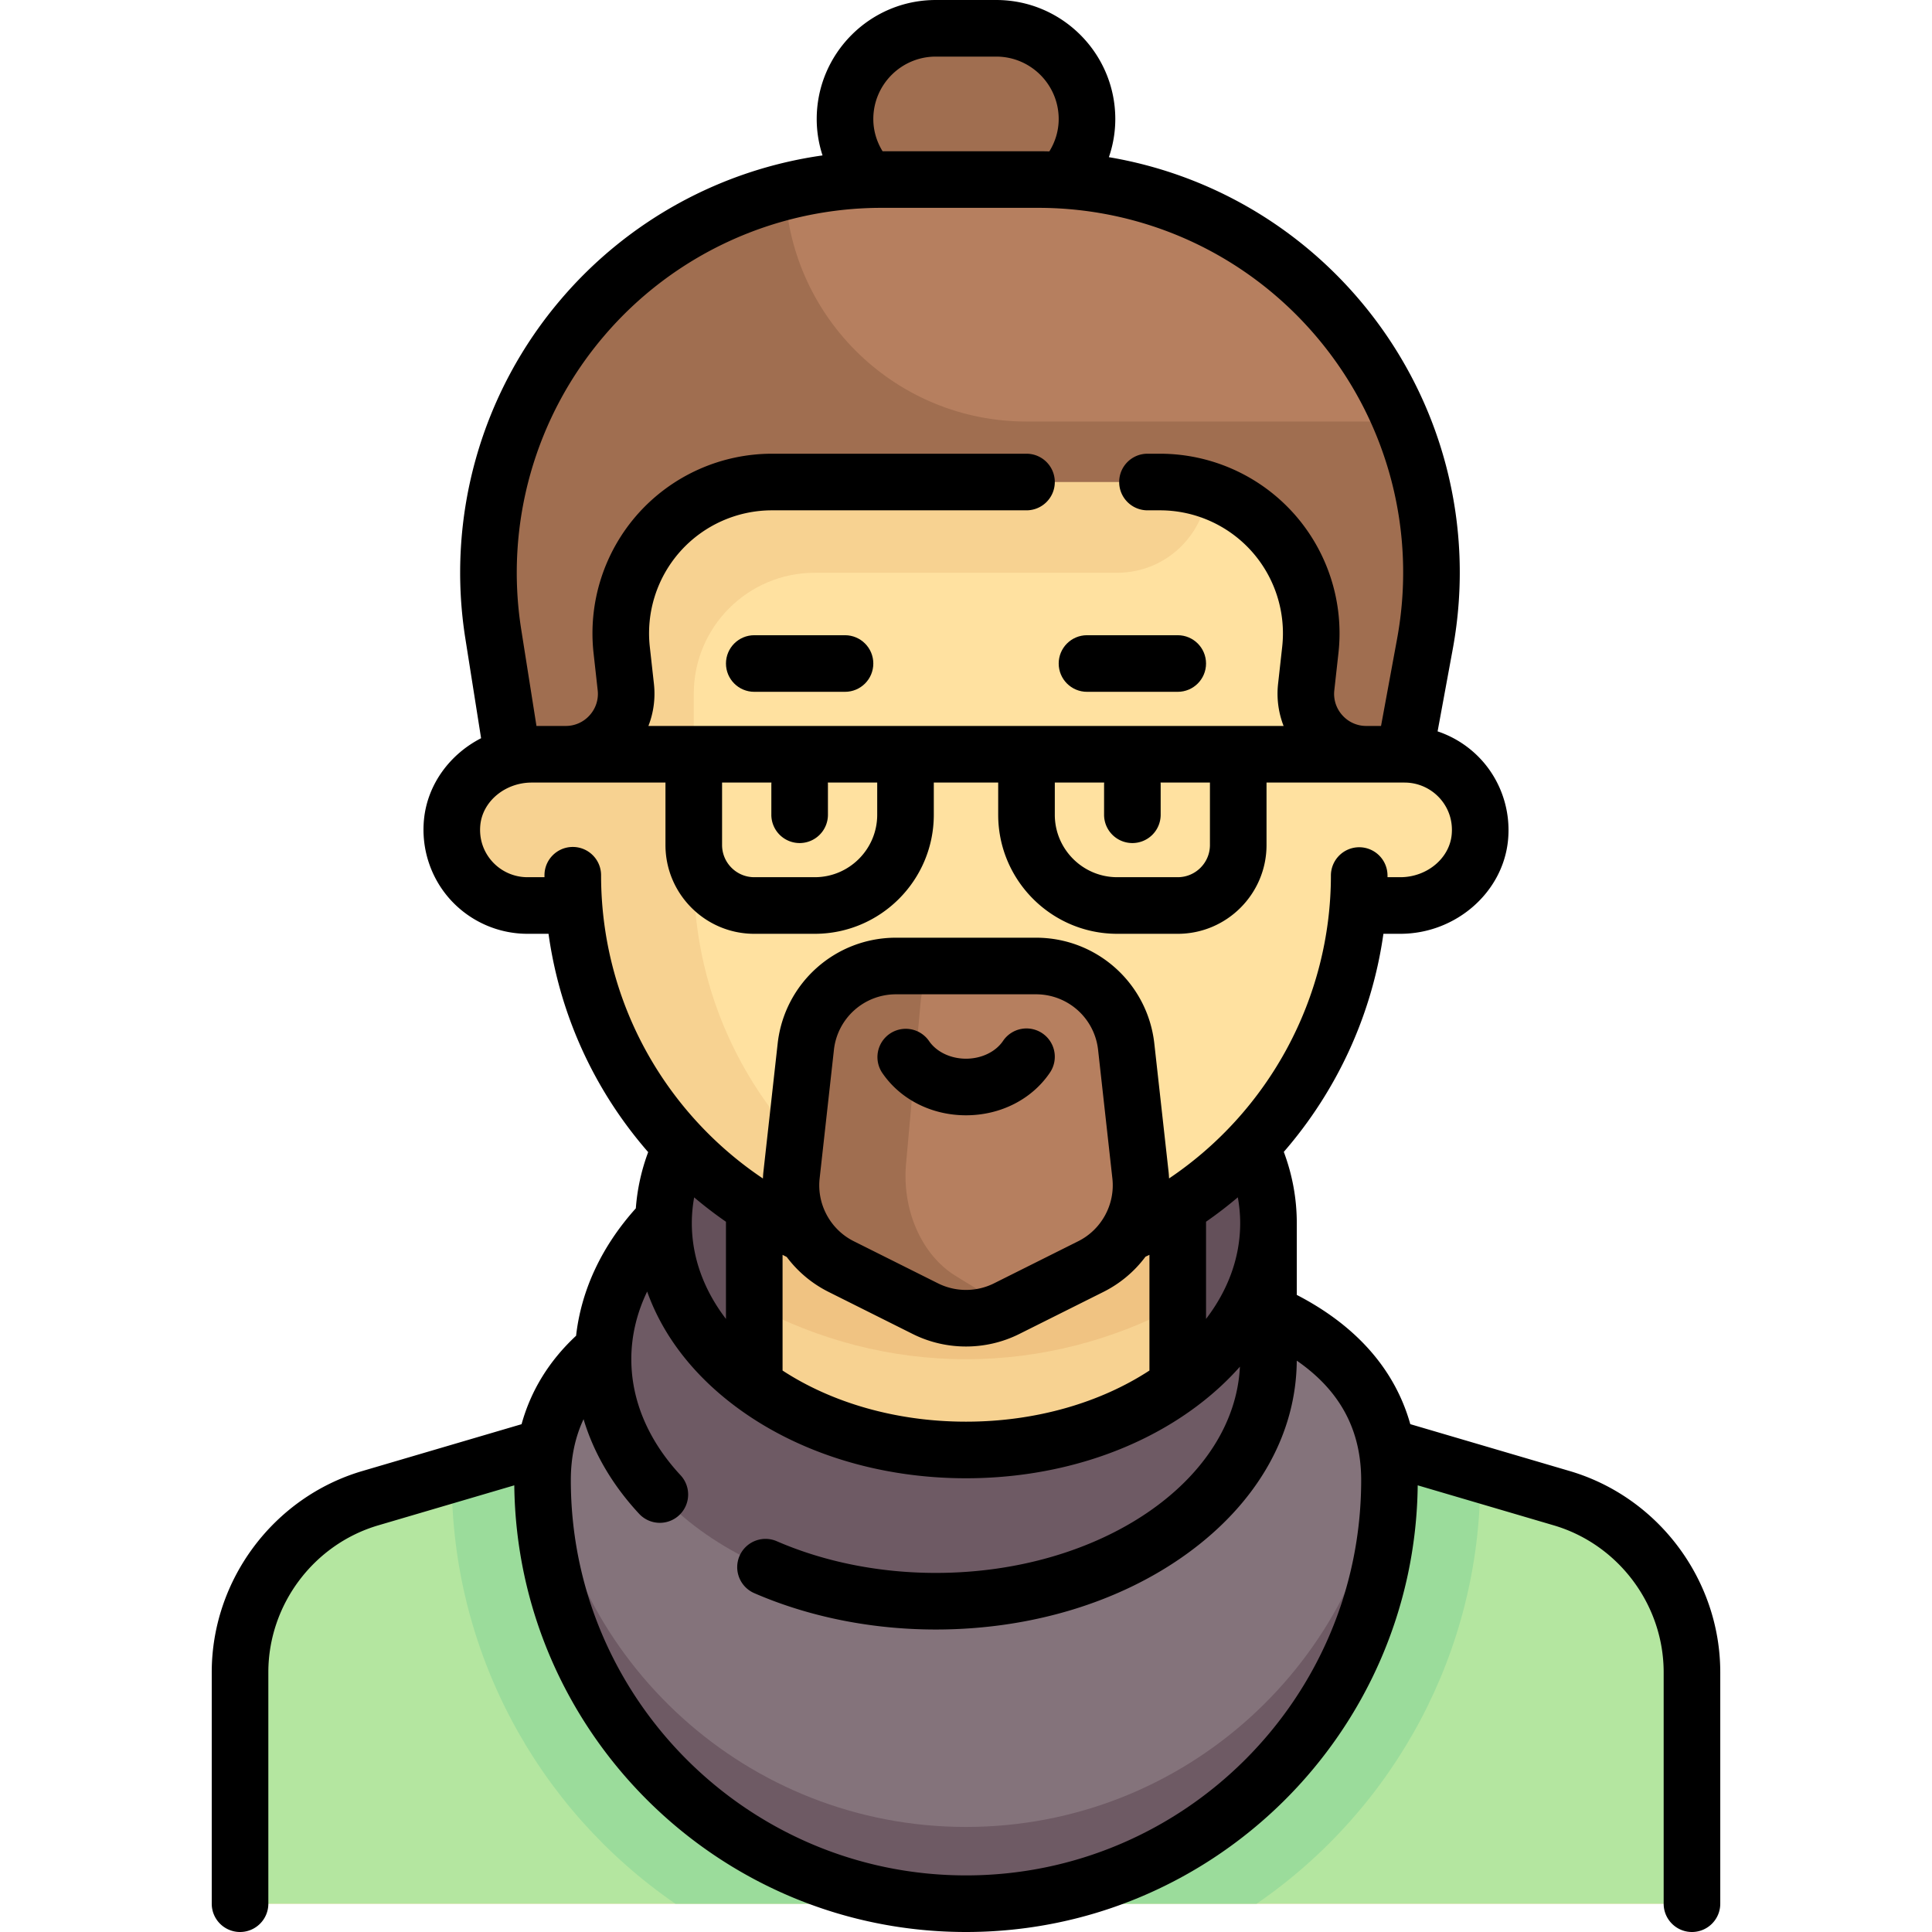 <svg xmlns="http://www.w3.org/2000/svg" xml:space="preserve" viewBox="0 0 512 512"><ellipse cx="256.001" cy="328.14" rx="80.16" ry="56.11" style="fill:#64505a"/><path d="M264.017 55.597h-16.032c-13.282 0-24.048-10.767-24.048-24.048 0-13.282 10.767-24.048 24.048-24.048h16.032c13.282 0 24.048 10.767 24.048 24.048.001 13.281-10.766 24.048-24.048 24.048" style="fill:#a06e50"/><path d="m413.863 398.152-84.486-24.849a24.05 24.05 0 0 1-17.263-23.071v-46.135H199.888v46.135a24.05 24.05 0 0 1-17.263 23.071l-84.486 24.849c-20.469 6.02-34.525 24.806-34.525 46.142V504.5h384.774v-60.206c0-21.336-14.056-40.122-34.525-46.142" style="fill:#f7d291"/><path d="M98.139 398.152c-20.469 6.02-34.525 24.806-34.525 46.142V504.5h384.774v-60.207c0-21.336-14.056-40.121-34.525-46.142l-47.239-13.894H145.378z" style="fill:#b4e6a0"/><path d="M119.747 391.797c-.003.16-.021.316-.021.478 0 45.05 22.434 86.91 59.246 112.226h154.055c36.813-25.316 59.247-67.175 59.247-112.226 0-.155-.01-.319-.012-.475l-25.639-7.541H145.378z" style="fill:#9bdc9b"/><path d="m337.511 348.485-1.653.088c-3.119 33.359-41.214 59.734-87.873 59.734-42.268 0-77.548-21.641-86.14-50.51l-2.33.123c-9.519 8.118-15.739 19.211-15.739 34.355 0 61.981 50.245 112.226 112.226 112.226s112.226-50.245 112.226-112.226c-.001-22.124-13.278-35.603-30.717-43.79" style="fill:#84737b"/><path d="M199.888 346.034c16.841 8.996 35.939 14.176 56.113 14.176s39.272-5.18 56.113-14.176v-41.937H199.888z" style="fill:#f0c382"/><path d="M372.235 199.887h-12.024v-80.161h-208.42v80.161h-12.024c-11.068 0-20.04 8.972-20.04 20.04s8.972 20.04 20.04 20.04h12.429c4.106 53.795 48.958 96.194 103.805 96.194s99.699-42.398 103.805-96.194h12.429c11.068 0 20.04-8.973 20.04-20.04 0-11.068-8.972-20.04-20.04-20.04" style="fill:#ffe1a0"/><path d="M320.13 127.742v-8.016H151.791v80.161H140.47c-9.127 0-17.651 5.783-20.015 14.598-3.576 13.332 6.518 25.482 19.312 25.482h12.429c4.106 53.795 48.957 96.194 103.805 96.194 5.483 0 10.83-.534 16.083-1.351-49.946-7.708-88.228-50.754-88.228-102.859v-48.097c0-17.709 14.356-32.065 32.065-32.065h80.161c13.281.001 24.048-10.766 24.048-24.047" style="fill:#f7d291"/><path d="M274.559 256h-37.113c-12.254 0-22.548 9.214-23.901 21.393l-3.787 34.086a24.05 24.05 0 0 0 13.147 24.165l22.344 11.172a24.05 24.05 0 0 0 21.51 0l22.344-11.172a24.05 24.05 0 0 0 13.147-24.165l-3.787-34.086C297.107 265.214 286.813 256 274.559 256" style="fill:#b67f5f"/><path d="M253.263 338.133c-9.012-5.554-14.259-17.442-13.147-29.785l3.787-42.013A34.8 34.8 0 0 1 246.446 256h-9.001c-12.254 0-22.548 9.214-23.901 21.393l-3.787 34.086a24.05 24.05 0 0 0 13.147 24.165l22.344 11.172a24.05 24.05 0 0 0 21.51 0l.328-.164zM278.336 47.581h-44.671c-64.035 0-112.922 57.212-102.935 120.463l5.028 31.843h5.196c14.333 0 25.484-12.459 23.901-26.704l-.104-.934c-2.638-23.742 15.947-44.507 39.836-44.507h102.826c23.889 0 42.474 20.764 39.836 44.507l-.104.934c-1.583 14.245 9.568 26.704 23.901 26.704h5.196l5.028-31.843c9.989-63.252-38.898-120.463-102.934-120.463" style="fill:#a06e50"/><path d="M278.336 47.581h-44.671c-8.877 0-17.418 1.198-25.596 3.26 1.709 33.892 29.648 60.869 63.964 60.869h102.512c-15.586-37.259-52.332-64.129-96.209-64.129" style="fill:#b67f5f"/><path d="M256.001 384.258c-44.272 0-80.161-25.123-80.161-56.113 0-1.72.151-3.414.367-5.095-10.286 10.49-16.4 23.293-16.4 37.159 0 35.417 39.478 64.129 88.177 64.129s88.177-28.712 88.177-64.129v-32.065c.001 30.991-35.888 56.114-80.16 56.114" style="fill:#6e5a64"/><path d="M256.001 484.16c-57.824 0-105.397-43.744-111.522-99.939-.418 2.562-.704 5.214-.704 8.053 0 61.981 50.245 112.226 112.226 112.226s112.226-50.245 112.226-112.226c0-2.885-.249-5.607-.68-8.205-6.055 56.269-53.668 100.091-111.546 100.091" style="fill:#6e5a64"/><path d="M256.001 295.564c9.142 0 17.458-4.23 22.246-11.316a7.5 7.5 0 0 0-2.015-10.413 7.5 7.5 0 0 0-10.414 2.015c-1.965 2.908-5.727 4.715-9.817 4.715-4.091 0-7.853-1.807-9.818-4.715a7.501 7.501 0 0 0-12.429 8.398c4.789 7.086 13.105 11.316 22.247 11.316"/><path d="m415.979 389.838-42.236-12.423c-4.041-14.406-14.232-26.059-30.081-34.25v-19.029c0-6.433-1.157-12.769-3.44-18.878 14.039-16.171 23.353-36.219 26.396-57.791h4.473c14.618 0 27.155-10.861 28.543-24.728.778-7.771-1.764-15.53-6.974-21.288a27.6 27.6 0 0 0-11.682-7.63l4.015-21.795c6.027-32.719-2.725-66.147-24.013-91.715-17.234-20.699-41.026-34.249-67.116-38.659a31 31 0 0 0 1.701-10.104C295.565 14.152 281.413 0 264.017 0h-16.032c-17.396 0-31.548 14.152-31.548 31.549 0 3.295.532 6.543 1.545 9.639a111.54 111.54 0 0 0-69.244 38.033 111.56 111.56 0 0 0-25.416 89.992l4.172 26.423c-8.236 4.224-14.194 12.171-15.126 21.478-.778 7.771 1.764 15.53 6.974 21.288a27.6 27.6 0 0 0 20.425 9.066h5.598a111.1 111.1 0 0 0 16.598 44.806c2.96 4.605 6.246 8.96 9.81 13.052a53.9 53.9 0 0 0-3.273 14.897c-9.057 10.094-14.455 21.628-15.83 33.763-7.149 6.664-11.976 14.508-14.448 23.44l-42.2 12.412c-23.498 6.91-39.909 28.844-39.909 53.337V504.5c0 4.143 3.358 7.5 7.5 7.5s7.5-3.357 7.5-7.5v-61.325c0-17.885 11.983-33.9 29.142-38.946l36.037-10.6C137.022 459.023 190.437 512 256.001 512s118.979-52.977 119.708-118.371l36.037 10.6c17.158 5.046 29.142 21.062 29.142 38.946V504.5c0 4.143 3.358 7.5 7.5 7.5s7.5-3.357 7.5-7.5v-61.325c0-24.493-16.411-46.427-39.909-53.337M247.985 15h16.032c9.125 0 16.548 7.424 16.548 16.549 0 3.018-.867 5.977-2.479 8.573q-1.475-.04-2.954-.041h-41.241c-1.596-2.586-2.454-5.53-2.454-8.532 0-9.125 7.423-16.549 16.548-16.549m-87.843 73.965a96.58 96.58 0 0 1 73.523-33.884h41.466c28.802 0 55.892 12.694 74.321 34.829s26.006 51.074 20.789 79.4l-4.251 23.076h-3.9a8.43 8.43 0 0 1-6.358-2.842 8.43 8.43 0 0 1-2.123-6.633l1.093-9.835c1.493-13.435-2.822-26.916-11.836-36.987s-21.937-15.848-35.453-15.848h-3.319c-4.142 0-7.5 3.357-7.5 7.5s3.358 7.5 7.5 7.5h3.319a32.62 32.62 0 0 1 24.276 10.852 32.62 32.62 0 0 1 8.105 25.327l-1.093 9.835a23.54 23.54 0 0 0 1.465 11.131H171.835a23.54 23.54 0 0 0 1.465-11.132l-1.093-9.834a32.62 32.62 0 0 1 8.105-25.327 32.62 32.62 0 0 1 24.276-10.852h67.445c4.142 0 7.5-3.357 7.5-7.5s-3.358-7.5-7.5-7.5h-67.445a47.63 47.63 0 0 0-35.453 15.848 47.63 47.63 0 0 0-11.836 36.988l1.093 9.834a8.43 8.43 0 0 1-2.123 6.633 8.43 8.43 0 0 1-6.358 2.842h-7.743l-4.029-25.514a96.58 96.58 0 0 1 22.003-77.907M300.09 223.419a7.5 7.5 0 0 0 7.5-7.5v-8.016c0-.174-.014-.345-.026-.517h13.082v16.549c0 4.705-3.828 8.532-8.532 8.532h-16.032c-9.125 0-16.548-7.424-16.548-16.549v-8.532h13.083c-.012.171-.026.342-.026.517v8.016a7.5 7.5 0 0 0 7.499 7.5m-88.178 0a7.5 7.5 0 0 0 7.5-7.5v-8.016c0-.174-.014-.345-.026-.517h13.083v8.532c0 9.125-7.423 16.549-16.548 16.549h-16.032c-4.705 0-8.532-3.827-8.532-8.532v-16.549h13.082c-.012.171-.026.342-.026.517v8.016a7.5 7.5 0 0 0 7.499 7.5m-52.62 8.532c0-4.143-3.358-7.5-7.5-7.5s-7.5 3.357-7.5 7.5v.517h-4.524a12.57 12.57 0 0 1-9.302-4.131c-2.407-2.659-3.533-6.115-3.171-9.729.63-6.292 6.612-11.221 13.618-11.221h35.443v16.549c0 12.976 10.557 23.532 23.532 23.532h16.032c17.396 0 31.548-14.152 31.548-31.549v-8.532h17.064v8.532c0 17.396 14.152 31.549 31.548 31.549h16.032c12.976 0 23.532-10.557 23.532-23.532v-16.549h36.576l.022.001h.005a12.57 12.57 0 0 1 9.288 4.129c2.407 2.66 3.533 6.115 3.171 9.729-.629 6.293-6.611 11.222-13.617 11.222h-3.384v-.438a7.5 7.5 0 0 0-7.497-7.5h-.003a7.5 7.5 0 0 0-7.5 7.494c-.023 32.45-16.456 62.509-42.889 80.272-.032-.548-.057-1.095-.118-1.644l-3.788-34.087c-1.777-15.999-15.257-28.064-31.355-28.064h-37.112c-16.098 0-29.578 12.065-31.355 28.064l-3.788 34.087c-.062.555-.087 1.108-.119 1.661a97.05 97.05 0 0 1-27.601-28.148c-10.001-15.565-15.288-33.62-15.288-52.214m169.37 92.186c0 9.205-3.29 17.861-9.048 25.396V323.77a111 111 0 0 0 8.42-6.468c.409 2.258.628 4.539.628 6.835m-109.114 18.216 22.344 11.172c4.417 2.209 9.263 3.313 14.108 3.313s9.691-1.104 14.109-3.313l22.344-11.172a31.4 31.4 0 0 0 11.111-9.311q.527-.247 1.049-.5v30.666c-12.885 8.417-29.935 13.55-48.613 13.55s-35.727-5.133-48.613-13.55v-30.661c.088.043.668.34 1.107.564a31.4 31.4 0 0 0 11.054 9.242m-2.338-30.045 3.788-34.087a16.53 16.53 0 0 1 16.447-14.721h37.112a16.53 16.53 0 0 1 16.447 14.721l3.788 34.087c.762 6.859-2.874 13.542-9.046 16.629l-22.343 11.172a16.64 16.64 0 0 1-14.802 0l-22.343-11.172c-6.174-3.087-9.81-9.77-9.048-16.629m-24.822 11.47v25.755c-5.759-7.535-9.048-16.191-9.048-25.396 0-2.29.214-4.564.621-6.815a112 112 0 0 0 8.427 6.456M256.001 497c-57.746 0-104.726-46.979-104.726-104.726 0-5.988 1.119-11.355 3.376-16.176 2.683 8.96 7.639 17.448 14.72 25.071a7.48 7.48 0 0 0 5.497 2.396 7.5 7.5 0 0 0 5.493-12.605c-8.54-9.192-13.054-19.826-13.054-30.75 0-6.146 1.432-12.191 4.197-17.94 4.072 11.451 11.996 21.89 23.314 30.378 16.43 12.323 38.159 19.109 61.183 19.109s44.752-6.786 61.183-19.109c4.299-3.224 8.108-6.729 11.407-10.463-1.491 30.313-37.064 54.654-80.606 54.654-14.881 0-29.435-2.897-42.086-8.38a7.5 7.5 0 1 0-5.964 13.763c14.518 6.291 31.134 9.616 48.05 9.616 25.126 0 48.835-7.18 66.762-20.218 18.527-13.474 28.779-31.587 28.909-51.037 11.459 7.917 17.071 18.357 17.071 31.69 0 57.748-46.98 104.727-104.726 104.727"/><path d="M223.937 168.339h-24.048c-4.142 0-7.5 3.357-7.5 7.5s3.358 7.5 7.5 7.5h24.048c4.142 0 7.5-3.357 7.5-7.5s-3.358-7.5-7.5-7.5M288.065 183.339h24.048c4.142 0 7.5-3.357 7.5-7.5s-3.358-7.5-7.5-7.5h-24.048c-4.142 0-7.5 3.357-7.5 7.5s3.358 7.5 7.5 7.5"/></svg>